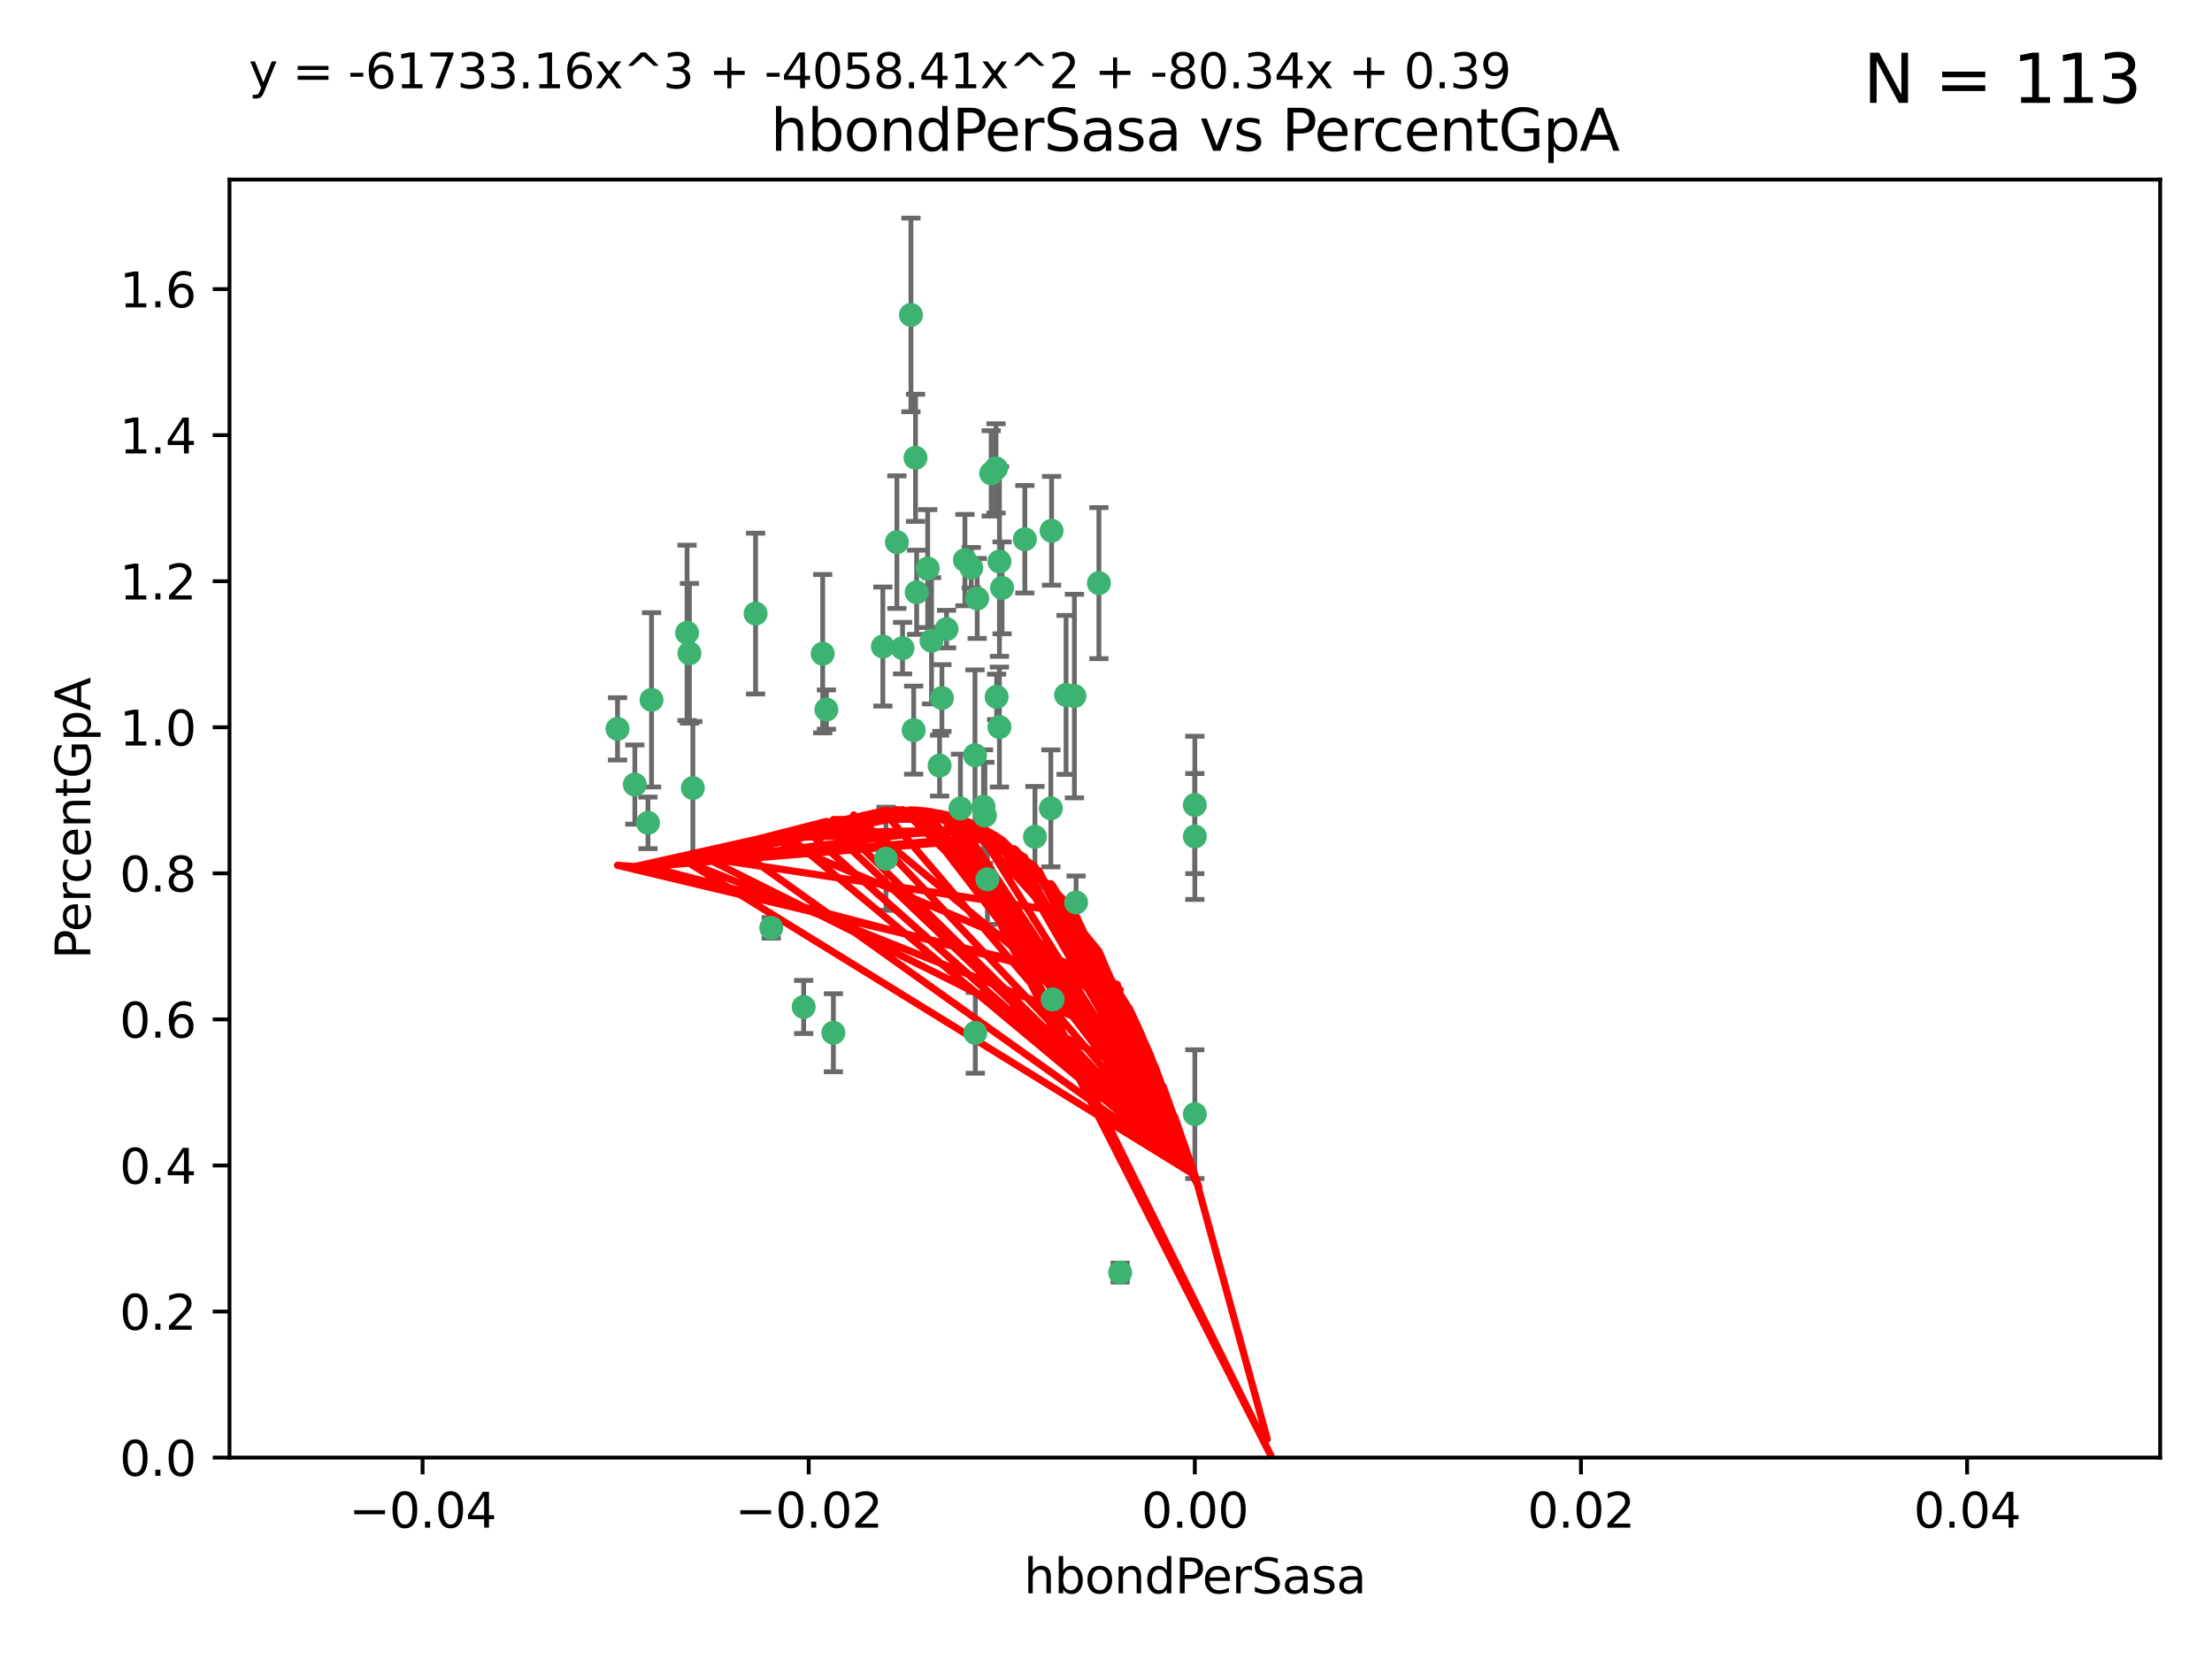 <?xml version="1.0" encoding="utf-8" standalone="no"?>
<!DOCTYPE svg PUBLIC "-//W3C//DTD SVG 1.1//EN"
  "http://www.w3.org/Graphics/SVG/1.1/DTD/svg11.dtd">
<svg xmlns:xlink="http://www.w3.org/1999/xlink" width="460.8pt" height="345.6pt" viewBox="0 0 460.8 345.6" xmlns="http://www.w3.org/2000/svg" version="1.1">
 <defs>
  <style type="text/css">*{stroke-linejoin: round; stroke-linecap: butt}</style>
 </defs>
 <g id="figure_1">
  <g id="patch_1">
   <path d="M 0 345.6 
L 460.8 345.6 
L 460.8 0 
L 0 0 
z
" style="fill: #ffffff"/>
  </g>
  <g id="axes_1">
   <g id="patch_2">
    <path d="M 47.81 303.64 
L 450 303.64 
L 450 37.411 
L 47.81 37.411 
z
" style="fill: #ffffff"/>
   </g>
   <g id="PathCollection_1">
    <defs>
     <path id="mdfaa7bc9f1" d="M 0 1.118 
C 0.297 1.118 0.581 1 0.791 0.791 
C 1 0.581 1.118 0.297 1.118 0 
C 1.118 -0.297 1 -0.581 0.791 -0.791 
C 0.581 -1 0.297 -1.118 0 -1.118 
C -0.297 -1.118 -0.581 -1 -0.791 -0.791 
C -1 -0.581 -1.118 -0.297 -1.118 0 
C -1.118 0.297 -1 0.581 -0.791 0.791 
C -0.581 1 -0.297 1.118 0 1.118 
z
" style="stroke: #3cb371"/>
    </defs>
    <g clip-path="url(#p0beef0f78b)">
     <use xlink:href="#mdfaa7bc9f1" x="186.841" y="112.935" style="fill: #3cb371; stroke: #3cb371"/>
     <use xlink:href="#mdfaa7bc9f1" x="197.183" y="131.048" style="fill: #3cb371; stroke: #3cb371"/>
     <use xlink:href="#mdfaa7bc9f1" x="206.483" y="98.611" style="fill: #3cb371; stroke: #3cb371"/>
     <use xlink:href="#mdfaa7bc9f1" x="203.111" y="157.33" style="fill: #3cb371; stroke: #3cb371"/>
     <use xlink:href="#mdfaa7bc9f1" x="208.201" y="151.457" style="fill: #3cb371; stroke: #3cb371"/>
     <use xlink:href="#mdfaa7bc9f1" x="189.767" y="65.606" style="fill: #3cb371; stroke: #3cb371"/>
     <use xlink:href="#mdfaa7bc9f1" x="143.619" y="136.097" style="fill: #3cb371; stroke: #3cb371"/>
     <use xlink:href="#mdfaa7bc9f1" x="157.399" y="127.82" style="fill: #3cb371; stroke: #3cb371"/>
     <use xlink:href="#mdfaa7bc9f1" x="193.258" y="118.446" style="fill: #3cb371; stroke: #3cb371"/>
     <use xlink:href="#mdfaa7bc9f1" x="144.336" y="164.157" style="fill: #3cb371; stroke: #3cb371"/>
     <use xlink:href="#mdfaa7bc9f1" x="172.155" y="147.818" style="fill: #3cb371; stroke: #3cb371"/>
     <use xlink:href="#mdfaa7bc9f1" x="135.728" y="145.786" style="fill: #3cb371; stroke: #3cb371"/>
     <use xlink:href="#mdfaa7bc9f1" x="188.017" y="135.021" style="fill: #3cb371; stroke: #3cb371"/>
     <use xlink:href="#mdfaa7bc9f1" x="143.128" y="131.834" style="fill: #3cb371; stroke: #3cb371"/>
     <use xlink:href="#mdfaa7bc9f1" x="190.719" y="95.371" style="fill: #3cb371; stroke: #3cb371"/>
     <use xlink:href="#mdfaa7bc9f1" x="204.892" y="168.041" style="fill: #3cb371; stroke: #3cb371"/>
     <use xlink:href="#mdfaa7bc9f1" x="202.337" y="118.255" style="fill: #3cb371; stroke: #3cb371"/>
     <use xlink:href="#mdfaa7bc9f1" x="213.494" y="112.334" style="fill: #3cb371; stroke: #3cb371"/>
     <use xlink:href="#mdfaa7bc9f1" x="196.219" y="145.408" style="fill: #3cb371; stroke: #3cb371"/>
     <use xlink:href="#mdfaa7bc9f1" x="190.955" y="123.385" style="fill: #3cb371; stroke: #3cb371"/>
     <use xlink:href="#mdfaa7bc9f1" x="194.053" y="133.482" style="fill: #3cb371; stroke: #3cb371"/>
     <use xlink:href="#mdfaa7bc9f1" x="203.175" y="215.161" style="fill: #3cb371; stroke: #3cb371"/>
     <use xlink:href="#mdfaa7bc9f1" x="201.01" y="116.673" style="fill: #3cb371; stroke: #3cb371"/>
     <use xlink:href="#mdfaa7bc9f1" x="233.347" y="265.1" style="fill: #3cb371; stroke: #3cb371"/>
     <use xlink:href="#mdfaa7bc9f1" x="134.984" y="171.42" style="fill: #3cb371; stroke: #3cb371"/>
     <use xlink:href="#mdfaa7bc9f1" x="208.202" y="116.973" style="fill: #3cb371; stroke: #3cb371"/>
     <use xlink:href="#mdfaa7bc9f1" x="207.487" y="97.572" style="fill: #3cb371; stroke: #3cb371"/>
     <use xlink:href="#mdfaa7bc9f1" x="203.569" y="124.669" style="fill: #3cb371; stroke: #3cb371"/>
     <use xlink:href="#mdfaa7bc9f1" x="207.62" y="145.171" style="fill: #3cb371; stroke: #3cb371"/>
     <use xlink:href="#mdfaa7bc9f1" x="200.074" y="168.419" style="fill: #3cb371; stroke: #3cb371"/>
     <use xlink:href="#mdfaa7bc9f1" x="173.611" y="215.139" style="fill: #3cb371; stroke: #3cb371"/>
     <use xlink:href="#mdfaa7bc9f1" x="171.383" y="136.178" style="fill: #3cb371; stroke: #3cb371"/>
     <use xlink:href="#mdfaa7bc9f1" x="195.734" y="159.488" style="fill: #3cb371; stroke: #3cb371"/>
     <use xlink:href="#mdfaa7bc9f1" x="183.917" y="134.689" style="fill: #3cb371; stroke: #3cb371"/>
     <use xlink:href="#mdfaa7bc9f1" x="184.566" y="178.897" style="fill: #3cb371; stroke: #3cb371"/>
     <use xlink:href="#mdfaa7bc9f1" x="132.246" y="163.438" style="fill: #3cb371; stroke: #3cb371"/>
     <use xlink:href="#mdfaa7bc9f1" x="128.642" y="151.836" style="fill: #3cb371; stroke: #3cb371"/>
     <use xlink:href="#mdfaa7bc9f1" x="160.664" y="193.29" style="fill: #3cb371; stroke: #3cb371"/>
     <use xlink:href="#mdfaa7bc9f1" x="205.696" y="183.167" style="fill: #3cb371; stroke: #3cb371"/>
     <use xlink:href="#mdfaa7bc9f1" x="219.287" y="208.206" style="fill: #3cb371; stroke: #3cb371"/>
     <use xlink:href="#mdfaa7bc9f1" x="219.062" y="110.571" style="fill: #3cb371; stroke: #3cb371"/>
     <use xlink:href="#mdfaa7bc9f1" x="228.922" y="121.476" style="fill: #3cb371; stroke: #3cb371"/>
     <use xlink:href="#mdfaa7bc9f1" x="190.332" y="152.103" style="fill: #3cb371; stroke: #3cb371"/>
     <use xlink:href="#mdfaa7bc9f1" x="205.177" y="169.899" style="fill: #3cb371; stroke: #3cb371"/>
     <use xlink:href="#mdfaa7bc9f1" x="215.6" y="174.332" style="fill: #3cb371; stroke: #3cb371"/>
     <use xlink:href="#mdfaa7bc9f1" x="167.418" y="209.769" style="fill: #3cb371; stroke: #3cb371"/>
     <use xlink:href="#mdfaa7bc9f1" x="218.914" y="168.396" style="fill: #3cb371; stroke: #3cb371"/>
     <use xlink:href="#mdfaa7bc9f1" x="224.167" y="188.002" style="fill: #3cb371; stroke: #3cb371"/>
     <use xlink:href="#mdfaa7bc9f1" x="248.905" y="232.101" style="fill: #3cb371; stroke: #3cb371"/>
     <use xlink:href="#mdfaa7bc9f1" x="248.905" y="167.688" style="fill: #3cb371; stroke: #3cb371"/>
     <use xlink:href="#mdfaa7bc9f1" x="208.75" y="122.465" style="fill: #3cb371; stroke: #3cb371"/>
     <use xlink:href="#mdfaa7bc9f1" x="222.083" y="144.762" style="fill: #3cb371; stroke: #3cb371"/>
     <use xlink:href="#mdfaa7bc9f1" x="223.82" y="145.004" style="fill: #3cb371; stroke: #3cb371"/>
     <use xlink:href="#mdfaa7bc9f1" x="248.905" y="174.257" style="fill: #3cb371; stroke: #3cb371"/>
    </g>
   </g>
   <g id="matplotlib.axis_1">
    <g id="xtick_1">
     <g id="line2d_1">
      <defs>
       <path id="mfd7e18ff96" d="M 0 0 
L 0 3.5 
" style="stroke: #000000; stroke-width: 0.8"/>
      </defs>
      <g>
       <use xlink:href="#mfd7e18ff96" x="88.029" y="303.64" style="stroke: #000000; stroke-width: 0.8"/>
      </g>
     </g>
     <g id="text_1">
      <!-- −0.04 -->
      <g transform="translate(72.706 318.238)scale(0.1 -0.1)">
       <defs>
        <path id="DejaVuSans-2212" d="M 678 2272 
L 4684 2272 
L 4684 1741 
L 678 1741 
L 678 2272 
z
" transform="scale(0.016)"/>
        <path id="DejaVuSans-30" d="M 2034 4250 
Q 1547 4250 1301 3770 
Q 1056 3291 1056 2328 
Q 1056 1369 1301 889 
Q 1547 409 2034 409 
Q 2525 409 2770 889 
Q 3016 1369 3016 2328 
Q 3016 3291 2770 3770 
Q 2525 4250 2034 4250 
z
M 2034 4750 
Q 2819 4750 3233 4129 
Q 3647 3509 3647 2328 
Q 3647 1150 3233 529 
Q 2819 -91 2034 -91 
Q 1250 -91 836 529 
Q 422 1150 422 2328 
Q 422 3509 836 4129 
Q 1250 4750 2034 4750 
z
" transform="scale(0.016)"/>
        <path id="DejaVuSans-2e" d="M 684 794 
L 1344 794 
L 1344 0 
L 684 0 
L 684 794 
z
" transform="scale(0.016)"/>
        <path id="DejaVuSans-34" d="M 2419 4116 
L 825 1625 
L 2419 1625 
L 2419 4116 
z
M 2253 4666 
L 3047 4666 
L 3047 1625 
L 3713 1625 
L 3713 1100 
L 3047 1100 
L 3047 0 
L 2419 0 
L 2419 1100 
L 313 1100 
L 313 1709 
L 2253 4666 
z
" transform="scale(0.016)"/>
       </defs>
       <use xlink:href="#DejaVuSans-2212"/>
       <use xlink:href="#DejaVuSans-30" x="83.789"/>
       <use xlink:href="#DejaVuSans-2e" x="147.412"/>
       <use xlink:href="#DejaVuSans-30" x="179.199"/>
       <use xlink:href="#DejaVuSans-34" x="242.822"/>
      </g>
     </g>
    </g>
    <g id="xtick_2">
     <g id="line2d_2">
      <g>
       <use xlink:href="#mfd7e18ff96" x="168.467" y="303.64" style="stroke: #000000; stroke-width: 0.8"/>
      </g>
     </g>
     <g id="text_2">
      <!-- −0.02 -->
      <g transform="translate(153.144 318.238)scale(0.1 -0.1)">
       <defs>
        <path id="DejaVuSans-32" d="M 1228 531 
L 3431 531 
L 3431 0 
L 469 0 
L 469 531 
Q 828 903 1448 1529 
Q 2069 2156 2228 2338 
Q 2531 2678 2651 2914 
Q 2772 3150 2772 3378 
Q 2772 3750 2511 3984 
Q 2250 4219 1831 4219 
Q 1534 4219 1204 4116 
Q 875 4013 500 3803 
L 500 4441 
Q 881 4594 1212 4672 
Q 1544 4750 1819 4750 
Q 2544 4750 2975 4387 
Q 3406 4025 3406 3419 
Q 3406 3131 3298 2873 
Q 3191 2616 2906 2266 
Q 2828 2175 2409 1742 
Q 1991 1309 1228 531 
z
" transform="scale(0.016)"/>
       </defs>
       <use xlink:href="#DejaVuSans-2212"/>
       <use xlink:href="#DejaVuSans-30" x="83.789"/>
       <use xlink:href="#DejaVuSans-2e" x="147.412"/>
       <use xlink:href="#DejaVuSans-30" x="179.199"/>
       <use xlink:href="#DejaVuSans-32" x="242.822"/>
      </g>
     </g>
    </g>
    <g id="xtick_3">
     <g id="line2d_3">
      <g>
       <use xlink:href="#mfd7e18ff96" x="248.905" y="303.64" style="stroke: #000000; stroke-width: 0.8"/>
      </g>
     </g>
     <g id="text_3">
      <!-- 0.00 -->
      <g transform="translate(237.772 318.238)scale(0.1 -0.1)">
       <use xlink:href="#DejaVuSans-30"/>
       <use xlink:href="#DejaVuSans-2e" x="63.623"/>
       <use xlink:href="#DejaVuSans-30" x="95.41"/>
       <use xlink:href="#DejaVuSans-30" x="159.033"/>
      </g>
     </g>
    </g>
    <g id="xtick_4">
     <g id="line2d_4">
      <g>
       <use xlink:href="#mfd7e18ff96" x="329.343" y="303.64" style="stroke: #000000; stroke-width: 0.8"/>
      </g>
     </g>
     <g id="text_4">
      <!-- 0.02 -->
      <g transform="translate(318.21 318.238)scale(0.1 -0.1)">
       <use xlink:href="#DejaVuSans-30"/>
       <use xlink:href="#DejaVuSans-2e" x="63.623"/>
       <use xlink:href="#DejaVuSans-30" x="95.41"/>
       <use xlink:href="#DejaVuSans-32" x="159.033"/>
      </g>
     </g>
    </g>
    <g id="xtick_5">
     <g id="line2d_5">
      <g>
       <use xlink:href="#mfd7e18ff96" x="409.781" y="303.64" style="stroke: #000000; stroke-width: 0.8"/>
      </g>
     </g>
     <g id="text_5">
      <!-- 0.04 -->
      <g transform="translate(398.648 318.238)scale(0.1 -0.1)">
       <use xlink:href="#DejaVuSans-30"/>
       <use xlink:href="#DejaVuSans-2e" x="63.623"/>
       <use xlink:href="#DejaVuSans-30" x="95.41"/>
       <use xlink:href="#DejaVuSans-34" x="159.033"/>
      </g>
     </g>
    </g>
    <g id="text_6">
     <!-- hbondPerSasa -->
     <g transform="translate(213.287 331.917)scale(0.1 -0.1)">
      <defs>
       <path id="DejaVuSans-68" d="M 3513 2113 
L 3513 0 
L 2938 0 
L 2938 2094 
Q 2938 2591 2744 2837 
Q 2550 3084 2163 3084 
Q 1697 3084 1428 2787 
Q 1159 2491 1159 1978 
L 1159 0 
L 581 0 
L 581 4863 
L 1159 4863 
L 1159 2956 
Q 1366 3272 1645 3428 
Q 1925 3584 2291 3584 
Q 2894 3584 3203 3211 
Q 3513 2838 3513 2113 
z
" transform="scale(0.016)"/>
       <path id="DejaVuSans-62" d="M 3116 1747 
Q 3116 2381 2855 2742 
Q 2594 3103 2138 3103 
Q 1681 3103 1420 2742 
Q 1159 2381 1159 1747 
Q 1159 1113 1420 752 
Q 1681 391 2138 391 
Q 2594 391 2855 752 
Q 3116 1113 3116 1747 
z
M 1159 2969 
Q 1341 3281 1617 3432 
Q 1894 3584 2278 3584 
Q 2916 3584 3314 3078 
Q 3713 2572 3713 1747 
Q 3713 922 3314 415 
Q 2916 -91 2278 -91 
Q 1894 -91 1617 61 
Q 1341 213 1159 525 
L 1159 0 
L 581 0 
L 581 4863 
L 1159 4863 
L 1159 2969 
z
" transform="scale(0.016)"/>
       <path id="DejaVuSans-6f" d="M 1959 3097 
Q 1497 3097 1228 2736 
Q 959 2375 959 1747 
Q 959 1119 1226 758 
Q 1494 397 1959 397 
Q 2419 397 2687 759 
Q 2956 1122 2956 1747 
Q 2956 2369 2687 2733 
Q 2419 3097 1959 3097 
z
M 1959 3584 
Q 2709 3584 3137 3096 
Q 3566 2609 3566 1747 
Q 3566 888 3137 398 
Q 2709 -91 1959 -91 
Q 1206 -91 779 398 
Q 353 888 353 1747 
Q 353 2609 779 3096 
Q 1206 3584 1959 3584 
z
" transform="scale(0.016)"/>
       <path id="DejaVuSans-6e" d="M 3513 2113 
L 3513 0 
L 2938 0 
L 2938 2094 
Q 2938 2591 2744 2837 
Q 2550 3084 2163 3084 
Q 1697 3084 1428 2787 
Q 1159 2491 1159 1978 
L 1159 0 
L 581 0 
L 581 3500 
L 1159 3500 
L 1159 2956 
Q 1366 3272 1645 3428 
Q 1925 3584 2291 3584 
Q 2894 3584 3203 3211 
Q 3513 2838 3513 2113 
z
" transform="scale(0.016)"/>
       <path id="DejaVuSans-64" d="M 2906 2969 
L 2906 4863 
L 3481 4863 
L 3481 0 
L 2906 0 
L 2906 525 
Q 2725 213 2448 61 
Q 2172 -91 1784 -91 
Q 1150 -91 751 415 
Q 353 922 353 1747 
Q 353 2572 751 3078 
Q 1150 3584 1784 3584 
Q 2172 3584 2448 3432 
Q 2725 3281 2906 2969 
z
M 947 1747 
Q 947 1113 1208 752 
Q 1469 391 1925 391 
Q 2381 391 2643 752 
Q 2906 1113 2906 1747 
Q 2906 2381 2643 2742 
Q 2381 3103 1925 3103 
Q 1469 3103 1208 2742 
Q 947 2381 947 1747 
z
" transform="scale(0.016)"/>
       <path id="DejaVuSans-50" d="M 1259 4147 
L 1259 2394 
L 2053 2394 
Q 2494 2394 2734 2622 
Q 2975 2850 2975 3272 
Q 2975 3691 2734 3919 
Q 2494 4147 2053 4147 
L 1259 4147 
z
M 628 4666 
L 2053 4666 
Q 2838 4666 3239 4311 
Q 3641 3956 3641 3272 
Q 3641 2581 3239 2228 
Q 2838 1875 2053 1875 
L 1259 1875 
L 1259 0 
L 628 0 
L 628 4666 
z
" transform="scale(0.016)"/>
       <path id="DejaVuSans-65" d="M 3597 1894 
L 3597 1613 
L 953 1613 
Q 991 1019 1311 708 
Q 1631 397 2203 397 
Q 2534 397 2845 478 
Q 3156 559 3463 722 
L 3463 178 
Q 3153 47 2828 -22 
Q 2503 -91 2169 -91 
Q 1331 -91 842 396 
Q 353 884 353 1716 
Q 353 2575 817 3079 
Q 1281 3584 2069 3584 
Q 2775 3584 3186 3129 
Q 3597 2675 3597 1894 
z
M 3022 2063 
Q 3016 2534 2758 2815 
Q 2500 3097 2075 3097 
Q 1594 3097 1305 2825 
Q 1016 2553 972 2059 
L 3022 2063 
z
" transform="scale(0.016)"/>
       <path id="DejaVuSans-72" d="M 2631 2963 
Q 2534 3019 2420 3045 
Q 2306 3072 2169 3072 
Q 1681 3072 1420 2755 
Q 1159 2438 1159 1844 
L 1159 0 
L 581 0 
L 581 3500 
L 1159 3500 
L 1159 2956 
Q 1341 3275 1631 3429 
Q 1922 3584 2338 3584 
Q 2397 3584 2469 3576 
Q 2541 3569 2628 3553 
L 2631 2963 
z
" transform="scale(0.016)"/>
       <path id="DejaVuSans-53" d="M 3425 4513 
L 3425 3897 
Q 3066 4069 2747 4153 
Q 2428 4238 2131 4238 
Q 1616 4238 1336 4038 
Q 1056 3838 1056 3469 
Q 1056 3159 1242 3001 
Q 1428 2844 1947 2747 
L 2328 2669 
Q 3034 2534 3370 2195 
Q 3706 1856 3706 1288 
Q 3706 609 3251 259 
Q 2797 -91 1919 -91 
Q 1588 -91 1214 -16 
Q 841 59 441 206 
L 441 856 
Q 825 641 1194 531 
Q 1563 422 1919 422 
Q 2459 422 2753 634 
Q 3047 847 3047 1241 
Q 3047 1584 2836 1778 
Q 2625 1972 2144 2069 
L 1759 2144 
Q 1053 2284 737 2584 
Q 422 2884 422 3419 
Q 422 4038 858 4394 
Q 1294 4750 2059 4750 
Q 2388 4750 2728 4690 
Q 3069 4631 3425 4513 
z
" transform="scale(0.016)"/>
       <path id="DejaVuSans-61" d="M 2194 1759 
Q 1497 1759 1228 1600 
Q 959 1441 959 1056 
Q 959 750 1161 570 
Q 1363 391 1709 391 
Q 2188 391 2477 730 
Q 2766 1069 2766 1631 
L 2766 1759 
L 2194 1759 
z
M 3341 1997 
L 3341 0 
L 2766 0 
L 2766 531 
Q 2569 213 2275 61 
Q 1981 -91 1556 -91 
Q 1019 -91 701 211 
Q 384 513 384 1019 
Q 384 1609 779 1909 
Q 1175 2209 1959 2209 
L 2766 2209 
L 2766 2266 
Q 2766 2663 2505 2880 
Q 2244 3097 1772 3097 
Q 1472 3097 1187 3025 
Q 903 2953 641 2809 
L 641 3341 
Q 956 3463 1253 3523 
Q 1550 3584 1831 3584 
Q 2591 3584 2966 3190 
Q 3341 2797 3341 1997 
z
" transform="scale(0.016)"/>
       <path id="DejaVuSans-73" d="M 2834 3397 
L 2834 2853 
Q 2591 2978 2328 3040 
Q 2066 3103 1784 3103 
Q 1356 3103 1142 2972 
Q 928 2841 928 2578 
Q 928 2378 1081 2264 
Q 1234 2150 1697 2047 
L 1894 2003 
Q 2506 1872 2764 1633 
Q 3022 1394 3022 966 
Q 3022 478 2636 193 
Q 2250 -91 1575 -91 
Q 1294 -91 989 -36 
Q 684 19 347 128 
L 347 722 
Q 666 556 975 473 
Q 1284 391 1588 391 
Q 1994 391 2212 530 
Q 2431 669 2431 922 
Q 2431 1156 2273 1281 
Q 2116 1406 1581 1522 
L 1381 1569 
Q 847 1681 609 1914 
Q 372 2147 372 2553 
Q 372 3047 722 3315 
Q 1072 3584 1716 3584 
Q 2034 3584 2315 3537 
Q 2597 3491 2834 3397 
z
" transform="scale(0.016)"/>
      </defs>
      <use xlink:href="#DejaVuSans-68"/>
      <use xlink:href="#DejaVuSans-62" x="63.379"/>
      <use xlink:href="#DejaVuSans-6f" x="126.855"/>
      <use xlink:href="#DejaVuSans-6e" x="188.037"/>
      <use xlink:href="#DejaVuSans-64" x="251.416"/>
      <use xlink:href="#DejaVuSans-50" x="314.893"/>
      <use xlink:href="#DejaVuSans-65" x="371.57"/>
      <use xlink:href="#DejaVuSans-72" x="433.094"/>
      <use xlink:href="#DejaVuSans-53" x="474.207"/>
      <use xlink:href="#DejaVuSans-61" x="537.684"/>
      <use xlink:href="#DejaVuSans-73" x="598.963"/>
      <use xlink:href="#DejaVuSans-61" x="651.062"/>
     </g>
    </g>
   </g>
   <g id="matplotlib.axis_2">
    <g id="ytick_1">
     <g id="line2d_6">
      <defs>
       <path id="m94477189f0" d="M 0 0 
L -3.5 0 
" style="stroke: #000000; stroke-width: 0.8"/>
      </defs>
      <g>
       <use xlink:href="#m94477189f0" x="47.81" y="303.64" style="stroke: #000000; stroke-width: 0.8"/>
      </g>
     </g>
     <g id="text_7">
      <!-- 0.0 -->
      <g transform="translate(24.907 307.439)scale(0.1 -0.1)">
       <use xlink:href="#DejaVuSans-30"/>
       <use xlink:href="#DejaVuSans-2e" x="63.623"/>
       <use xlink:href="#DejaVuSans-30" x="95.41"/>
      </g>
     </g>
    </g>
    <g id="ytick_2">
     <g id="line2d_7">
      <g>
       <use xlink:href="#m94477189f0" x="47.81" y="273.214" style="stroke: #000000; stroke-width: 0.8"/>
      </g>
     </g>
     <g id="text_8">
      <!-- 0.2 -->
      <g transform="translate(24.907 277.013)scale(0.1 -0.1)">
       <use xlink:href="#DejaVuSans-30"/>
       <use xlink:href="#DejaVuSans-2e" x="63.623"/>
       <use xlink:href="#DejaVuSans-32" x="95.41"/>
      </g>
     </g>
    </g>
    <g id="ytick_3">
     <g id="line2d_8">
      <g>
       <use xlink:href="#m94477189f0" x="47.81" y="242.788" style="stroke: #000000; stroke-width: 0.8"/>
      </g>
     </g>
     <g id="text_9">
      <!-- 0.4 -->
      <g transform="translate(24.907 246.587)scale(0.1 -0.1)">
       <use xlink:href="#DejaVuSans-30"/>
       <use xlink:href="#DejaVuSans-2e" x="63.623"/>
       <use xlink:href="#DejaVuSans-34" x="95.41"/>
      </g>
     </g>
    </g>
    <g id="ytick_4">
     <g id="line2d_9">
      <g>
       <use xlink:href="#m94477189f0" x="47.81" y="212.362" style="stroke: #000000; stroke-width: 0.8"/>
      </g>
     </g>
     <g id="text_10">
      <!-- 0.6 -->
      <g transform="translate(24.907 216.161)scale(0.1 -0.1)">
       <defs>
        <path id="DejaVuSans-36" d="M 2113 2584 
Q 1688 2584 1439 2293 
Q 1191 2003 1191 1497 
Q 1191 994 1439 701 
Q 1688 409 2113 409 
Q 2538 409 2786 701 
Q 3034 994 3034 1497 
Q 3034 2003 2786 2293 
Q 2538 2584 2113 2584 
z
M 3366 4563 
L 3366 3988 
Q 3128 4100 2886 4159 
Q 2644 4219 2406 4219 
Q 1781 4219 1451 3797 
Q 1122 3375 1075 2522 
Q 1259 2794 1537 2939 
Q 1816 3084 2150 3084 
Q 2853 3084 3261 2657 
Q 3669 2231 3669 1497 
Q 3669 778 3244 343 
Q 2819 -91 2113 -91 
Q 1303 -91 875 529 
Q 447 1150 447 2328 
Q 447 3434 972 4092 
Q 1497 4750 2381 4750 
Q 2619 4750 2861 4703 
Q 3103 4656 3366 4563 
z
" transform="scale(0.016)"/>
       </defs>
       <use xlink:href="#DejaVuSans-30"/>
       <use xlink:href="#DejaVuSans-2e" x="63.623"/>
       <use xlink:href="#DejaVuSans-36" x="95.41"/>
      </g>
     </g>
    </g>
    <g id="ytick_5">
     <g id="line2d_10">
      <g>
       <use xlink:href="#m94477189f0" x="47.81" y="181.935" style="stroke: #000000; stroke-width: 0.8"/>
      </g>
     </g>
     <g id="text_11">
      <!-- 0.8 -->
      <g transform="translate(24.907 185.735)scale(0.1 -0.1)">
       <defs>
        <path id="DejaVuSans-38" d="M 2034 2216 
Q 1584 2216 1326 1975 
Q 1069 1734 1069 1313 
Q 1069 891 1326 650 
Q 1584 409 2034 409 
Q 2484 409 2743 651 
Q 3003 894 3003 1313 
Q 3003 1734 2745 1975 
Q 2488 2216 2034 2216 
z
M 1403 2484 
Q 997 2584 770 2862 
Q 544 3141 544 3541 
Q 544 4100 942 4425 
Q 1341 4750 2034 4750 
Q 2731 4750 3128 4425 
Q 3525 4100 3525 3541 
Q 3525 3141 3298 2862 
Q 3072 2584 2669 2484 
Q 3125 2378 3379 2068 
Q 3634 1759 3634 1313 
Q 3634 634 3220 271 
Q 2806 -91 2034 -91 
Q 1263 -91 848 271 
Q 434 634 434 1313 
Q 434 1759 690 2068 
Q 947 2378 1403 2484 
z
M 1172 3481 
Q 1172 3119 1398 2916 
Q 1625 2713 2034 2713 
Q 2441 2713 2670 2916 
Q 2900 3119 2900 3481 
Q 2900 3844 2670 4047 
Q 2441 4250 2034 4250 
Q 1625 4250 1398 4047 
Q 1172 3844 1172 3481 
z
" transform="scale(0.016)"/>
       </defs>
       <use xlink:href="#DejaVuSans-30"/>
       <use xlink:href="#DejaVuSans-2e" x="63.623"/>
       <use xlink:href="#DejaVuSans-38" x="95.41"/>
      </g>
     </g>
    </g>
    <g id="ytick_6">
     <g id="line2d_11">
      <g>
       <use xlink:href="#m94477189f0" x="47.81" y="151.509" style="stroke: #000000; stroke-width: 0.8"/>
      </g>
     </g>
     <g id="text_12">
      <!-- 1.0 -->
      <g transform="translate(24.907 155.308)scale(0.1 -0.1)">
       <defs>
        <path id="DejaVuSans-31" d="M 794 531 
L 1825 531 
L 1825 4091 
L 703 3866 
L 703 4441 
L 1819 4666 
L 2450 4666 
L 2450 531 
L 3481 531 
L 3481 0 
L 794 0 
L 794 531 
z
" transform="scale(0.016)"/>
       </defs>
       <use xlink:href="#DejaVuSans-31"/>
       <use xlink:href="#DejaVuSans-2e" x="63.623"/>
       <use xlink:href="#DejaVuSans-30" x="95.41"/>
      </g>
     </g>
    </g>
    <g id="ytick_7">
     <g id="line2d_12">
      <g>
       <use xlink:href="#m94477189f0" x="47.81" y="121.083" style="stroke: #000000; stroke-width: 0.8"/>
      </g>
     </g>
     <g id="text_13">
      <!-- 1.2 -->
      <g transform="translate(24.907 124.882)scale(0.1 -0.1)">
       <use xlink:href="#DejaVuSans-31"/>
       <use xlink:href="#DejaVuSans-2e" x="63.623"/>
       <use xlink:href="#DejaVuSans-32" x="95.41"/>
      </g>
     </g>
    </g>
    <g id="ytick_8">
     <g id="line2d_13">
      <g>
       <use xlink:href="#m94477189f0" x="47.81" y="90.657" style="stroke: #000000; stroke-width: 0.8"/>
      </g>
     </g>
     <g id="text_14">
      <!-- 1.4 -->
      <g transform="translate(24.907 94.456)scale(0.1 -0.1)">
       <use xlink:href="#DejaVuSans-31"/>
       <use xlink:href="#DejaVuSans-2e" x="63.623"/>
       <use xlink:href="#DejaVuSans-34" x="95.41"/>
      </g>
     </g>
    </g>
    <g id="ytick_9">
     <g id="line2d_14">
      <g>
       <use xlink:href="#m94477189f0" x="47.81" y="60.231" style="stroke: #000000; stroke-width: 0.8"/>
      </g>
     </g>
     <g id="text_15">
      <!-- 1.6 -->
      <g transform="translate(24.907 64.03)scale(0.1 -0.1)">
       <use xlink:href="#DejaVuSans-31"/>
       <use xlink:href="#DejaVuSans-2e" x="63.623"/>
       <use xlink:href="#DejaVuSans-36" x="95.41"/>
      </g>
     </g>
    </g>
    <g id="text_16">
     <!-- PercentGpA -->
     <g transform="translate(18.827 199.802)rotate(-90)scale(0.1 -0.1)">
      <defs>
       <path id="DejaVuSans-63" d="M 3122 3366 
L 3122 2828 
Q 2878 2963 2633 3030 
Q 2388 3097 2138 3097 
Q 1578 3097 1268 2742 
Q 959 2388 959 1747 
Q 959 1106 1268 751 
Q 1578 397 2138 397 
Q 2388 397 2633 464 
Q 2878 531 3122 666 
L 3122 134 
Q 2881 22 2623 -34 
Q 2366 -91 2075 -91 
Q 1284 -91 818 406 
Q 353 903 353 1747 
Q 353 2603 823 3093 
Q 1294 3584 2113 3584 
Q 2378 3584 2631 3529 
Q 2884 3475 3122 3366 
z
" transform="scale(0.016)"/>
       <path id="DejaVuSans-74" d="M 1172 4494 
L 1172 3500 
L 2356 3500 
L 2356 3053 
L 1172 3053 
L 1172 1153 
Q 1172 725 1289 603 
Q 1406 481 1766 481 
L 2356 481 
L 2356 0 
L 1766 0 
Q 1100 0 847 248 
Q 594 497 594 1153 
L 594 3053 
L 172 3053 
L 172 3500 
L 594 3500 
L 594 4494 
L 1172 4494 
z
" transform="scale(0.016)"/>
       <path id="DejaVuSans-47" d="M 3809 666 
L 3809 1919 
L 2778 1919 
L 2778 2438 
L 4434 2438 
L 4434 434 
Q 4069 175 3628 42 
Q 3188 -91 2688 -91 
Q 1594 -91 976 548 
Q 359 1188 359 2328 
Q 359 3472 976 4111 
Q 1594 4750 2688 4750 
Q 3144 4750 3555 4637 
Q 3966 4525 4313 4306 
L 4313 3634 
Q 3963 3931 3569 4081 
Q 3175 4231 2741 4231 
Q 1884 4231 1454 3753 
Q 1025 3275 1025 2328 
Q 1025 1384 1454 906 
Q 1884 428 2741 428 
Q 3075 428 3337 486 
Q 3600 544 3809 666 
z
" transform="scale(0.016)"/>
       <path id="DejaVuSans-70" d="M 1159 525 
L 1159 -1331 
L 581 -1331 
L 581 3500 
L 1159 3500 
L 1159 2969 
Q 1341 3281 1617 3432 
Q 1894 3584 2278 3584 
Q 2916 3584 3314 3078 
Q 3713 2572 3713 1747 
Q 3713 922 3314 415 
Q 2916 -91 2278 -91 
Q 1894 -91 1617 61 
Q 1341 213 1159 525 
z
M 3116 1747 
Q 3116 2381 2855 2742 
Q 2594 3103 2138 3103 
Q 1681 3103 1420 2742 
Q 1159 2381 1159 1747 
Q 1159 1113 1420 752 
Q 1681 391 2138 391 
Q 2594 391 2855 752 
Q 3116 1113 3116 1747 
z
" transform="scale(0.016)"/>
       <path id="DejaVuSans-41" d="M 2188 4044 
L 1331 1722 
L 3047 1722 
L 2188 4044 
z
M 1831 4666 
L 2547 4666 
L 4325 0 
L 3669 0 
L 3244 1197 
L 1141 1197 
L 716 0 
L 50 0 
L 1831 4666 
z
" transform="scale(0.016)"/>
      </defs>
      <use xlink:href="#DejaVuSans-50"/>
      <use xlink:href="#DejaVuSans-65" x="56.678"/>
      <use xlink:href="#DejaVuSans-72" x="118.201"/>
      <use xlink:href="#DejaVuSans-63" x="157.064"/>
      <use xlink:href="#DejaVuSans-65" x="212.045"/>
      <use xlink:href="#DejaVuSans-6e" x="273.568"/>
      <use xlink:href="#DejaVuSans-74" x="336.947"/>
      <use xlink:href="#DejaVuSans-47" x="376.156"/>
      <use xlink:href="#DejaVuSans-70" x="453.646"/>
      <use xlink:href="#DejaVuSans-41" x="517.123"/>
     </g>
    </g>
   </g>
   <g id="LineCollection_1">
    <path d="M 186.841 126.742 
L 186.841 99.128 
" clip-path="url(#p0beef0f78b)" style="fill: none; stroke: #696969"/>
    <path d="M 197.183 134.958 
L 197.183 127.138 
" clip-path="url(#p0beef0f78b)" style="fill: none; stroke: #696969"/>
    <path d="M 206.483 107.5 
L 206.483 89.723 
" clip-path="url(#p0beef0f78b)" style="fill: none; stroke: #696969"/>
    <path d="M 203.111 175.107 
L 203.111 139.552 
" clip-path="url(#p0beef0f78b)" style="fill: none; stroke: #696969"/>
    <path d="M 208.201 163.945 
L 208.201 138.968 
" clip-path="url(#p0beef0f78b)" style="fill: none; stroke: #696969"/>
    <path d="M 189.767 85.777 
L 189.767 45.434 
" clip-path="url(#p0beef0f78b)" style="fill: none; stroke: #696969"/>
    <path d="M 143.619 150.645 
L 143.619 121.55 
" clip-path="url(#p0beef0f78b)" style="fill: none; stroke: #696969"/>
    <path d="M 157.399 144.568 
L 157.399 111.073 
" clip-path="url(#p0beef0f78b)" style="fill: none; stroke: #696969"/>
    <path d="M 193.258 130.722 
L 193.258 106.17 
" clip-path="url(#p0beef0f78b)" style="fill: none; stroke: #696969"/>
    <path d="M 144.336 178.007 
L 144.336 150.307 
" clip-path="url(#p0beef0f78b)" style="fill: none; stroke: #696969"/>
    <path d="M 172.155 151.909 
L 172.155 143.727 
" clip-path="url(#p0beef0f78b)" style="fill: none; stroke: #696969"/>
    <path d="M 135.728 163.937 
L 135.728 127.634 
" clip-path="url(#p0beef0f78b)" style="fill: none; stroke: #696969"/>
    <path d="M 188.017 140.382 
L 188.017 129.659 
" clip-path="url(#p0beef0f78b)" style="fill: none; stroke: #696969"/>
    <path d="M 143.128 150.092 
L 143.128 113.575 
" clip-path="url(#p0beef0f78b)" style="fill: none; stroke: #696969"/>
    <path d="M 190.719 108.615 
L 190.719 82.127 
" clip-path="url(#p0beef0f78b)" style="fill: none; stroke: #696969"/>
    <path d="M 204.892 179.882 
L 204.892 156.201 
" clip-path="url(#p0beef0f78b)" style="fill: none; stroke: #696969"/>
    <path d="M 202.337 122.472 
L 202.337 114.039 
" clip-path="url(#p0beef0f78b)" style="fill: none; stroke: #696969"/>
    <path d="M 213.494 123.529 
L 213.494 101.139 
" clip-path="url(#p0beef0f78b)" style="fill: none; stroke: #696969"/>
    <path d="M 196.219 152.361 
L 196.219 138.456 
" clip-path="url(#p0beef0f78b)" style="fill: none; stroke: #696969"/>
    <path d="M 190.955 132.151 
L 190.955 114.62 
" clip-path="url(#p0beef0f78b)" style="fill: none; stroke: #696969"/>
    <path d="M 194.053 146.637 
L 194.053 120.327 
" clip-path="url(#p0beef0f78b)" style="fill: none; stroke: #696969"/>
    <path d="M 203.175 223.572 
L 203.175 206.751 
" clip-path="url(#p0beef0f78b)" style="fill: none; stroke: #696969"/>
    <path d="M 201.01 126.191 
L 201.01 107.154 
" clip-path="url(#p0beef0f78b)" style="fill: none; stroke: #696969"/>
    <path d="M 233.347 267.073 
L 233.347 263.128 
" clip-path="url(#p0beef0f78b)" style="fill: none; stroke: #696969"/>
    <path d="M 134.984 176.791 
L 134.984 166.049 
" clip-path="url(#p0beef0f78b)" style="fill: none; stroke: #696969"/>
    <path d="M 208.202 136.73 
L 208.202 97.216 
" clip-path="url(#p0beef0f78b)" style="fill: none; stroke: #696969"/>
    <path d="M 207.487 106.878 
L 207.487 88.267 
" clip-path="url(#p0beef0f78b)" style="fill: none; stroke: #696969"/>
    <path d="M 203.569 132.997 
L 203.569 116.341 
" clip-path="url(#p0beef0f78b)" style="fill: none; stroke: #696969"/>
    <path d="M 207.62 149.901 
L 207.62 140.441 
" clip-path="url(#p0beef0f78b)" style="fill: none; stroke: #696969"/>
    <path d="M 200.074 179.743 
L 200.074 157.094 
" clip-path="url(#p0beef0f78b)" style="fill: none; stroke: #696969"/>
    <path d="M 173.611 223.268 
L 173.611 207.01 
" clip-path="url(#p0beef0f78b)" style="fill: none; stroke: #696969"/>
    <path d="M 171.383 152.672 
L 171.383 119.684 
" clip-path="url(#p0beef0f78b)" style="fill: none; stroke: #696969"/>
    <path d="M 195.734 165.831 
L 195.734 153.145 
" clip-path="url(#p0beef0f78b)" style="fill: none; stroke: #696969"/>
    <path d="M 183.917 147.086 
L 183.917 122.292 
" clip-path="url(#p0beef0f78b)" style="fill: none; stroke: #696969"/>
    <path d="M 184.566 189.642 
L 184.566 168.152 
" clip-path="url(#p0beef0f78b)" style="fill: none; stroke: #696969"/>
    <path d="M 132.246 171.687 
L 132.246 155.189 
" clip-path="url(#p0beef0f78b)" style="fill: none; stroke: #696969"/>
    <path d="M 128.642 158.321 
L 128.642 145.352 
" clip-path="url(#p0beef0f78b)" style="fill: none; stroke: #696969"/>
    <path d="M 160.664 195.434 
L 160.664 191.146 
" clip-path="url(#p0beef0f78b)" style="fill: none; stroke: #696969"/>
    <path d="M 205.696 192.579 
L 205.696 173.755 
" clip-path="url(#p0beef0f78b)" style="fill: none; stroke: #696969"/>
    <path d="M 219.287 216.157 
L 219.287 200.256 
" clip-path="url(#p0beef0f78b)" style="fill: none; stroke: #696969"/>
    <path d="M 219.062 121.897 
L 219.062 99.245 
" clip-path="url(#p0beef0f78b)" style="fill: none; stroke: #696969"/>
    <path d="M 228.922 137.206 
L 228.922 105.745 
" clip-path="url(#p0beef0f78b)" style="fill: none; stroke: #696969"/>
    <path d="M 190.332 161.277 
L 190.332 142.929 
" clip-path="url(#p0beef0f78b)" style="fill: none; stroke: #696969"/>
    <path d="M 205.177 181.006 
L 205.177 158.792 
" clip-path="url(#p0beef0f78b)" style="fill: none; stroke: #696969"/>
    <path d="M 215.6 184.828 
L 215.6 163.836 
" clip-path="url(#p0beef0f78b)" style="fill: none; stroke: #696969"/>
    <path d="M 167.418 215.299 
L 167.418 204.239 
" clip-path="url(#p0beef0f78b)" style="fill: none; stroke: #696969"/>
    <path d="M 218.914 180.585 
L 218.914 156.208 
" clip-path="url(#p0beef0f78b)" style="fill: none; stroke: #696969"/>
    <path d="M 224.167 193.517 
L 224.167 182.486 
" clip-path="url(#p0beef0f78b)" style="fill: none; stroke: #696969"/>
    <path d="M 248.905 245.512 
L 248.905 218.691 
" clip-path="url(#p0beef0f78b)" style="fill: none; stroke: #696969"/>
    <path d="M 248.905 181.997 
L 248.905 153.38 
" clip-path="url(#p0beef0f78b)" style="fill: none; stroke: #696969"/>
    <path d="M 208.75 132.034 
L 208.75 112.895 
" clip-path="url(#p0beef0f78b)" style="fill: none; stroke: #696969"/>
    <path d="M 222.083 161.315 
L 222.083 128.209 
" clip-path="url(#p0beef0f78b)" style="fill: none; stroke: #696969"/>
    <path d="M 223.82 166.212 
L 223.82 123.796 
" clip-path="url(#p0beef0f78b)" style="fill: none; stroke: #696969"/>
    <path d="M 248.905 187.369 
L 248.905 161.144 
" clip-path="url(#p0beef0f78b)" style="fill: none; stroke: #696969"/>
   </g>
   <g id="line2d_15">
    <defs>
     <path id="me6756dd7b3" d="M 2 0 
L -2 -0 
" style="stroke: #696969"/>
    </defs>
    <g clip-path="url(#p0beef0f78b)">
     <use xlink:href="#me6756dd7b3" x="186.841" y="126.742" style="fill: #696969; stroke: #696969"/>
     <use xlink:href="#me6756dd7b3" x="197.183" y="134.958" style="fill: #696969; stroke: #696969"/>
     <use xlink:href="#me6756dd7b3" x="206.483" y="107.5" style="fill: #696969; stroke: #696969"/>
     <use xlink:href="#me6756dd7b3" x="203.111" y="175.107" style="fill: #696969; stroke: #696969"/>
     <use xlink:href="#me6756dd7b3" x="208.201" y="163.945" style="fill: #696969; stroke: #696969"/>
     <use xlink:href="#me6756dd7b3" x="189.767" y="85.777" style="fill: #696969; stroke: #696969"/>
     <use xlink:href="#me6756dd7b3" x="143.619" y="150.645" style="fill: #696969; stroke: #696969"/>
     <use xlink:href="#me6756dd7b3" x="157.399" y="144.568" style="fill: #696969; stroke: #696969"/>
     <use xlink:href="#me6756dd7b3" x="193.258" y="130.722" style="fill: #696969; stroke: #696969"/>
     <use xlink:href="#me6756dd7b3" x="144.336" y="178.007" style="fill: #696969; stroke: #696969"/>
     <use xlink:href="#me6756dd7b3" x="172.155" y="151.909" style="fill: #696969; stroke: #696969"/>
     <use xlink:href="#me6756dd7b3" x="135.728" y="163.937" style="fill: #696969; stroke: #696969"/>
     <use xlink:href="#me6756dd7b3" x="188.017" y="140.382" style="fill: #696969; stroke: #696969"/>
     <use xlink:href="#me6756dd7b3" x="143.128" y="150.092" style="fill: #696969; stroke: #696969"/>
     <use xlink:href="#me6756dd7b3" x="190.719" y="108.615" style="fill: #696969; stroke: #696969"/>
     <use xlink:href="#me6756dd7b3" x="204.892" y="179.882" style="fill: #696969; stroke: #696969"/>
     <use xlink:href="#me6756dd7b3" x="202.337" y="122.472" style="fill: #696969; stroke: #696969"/>
     <use xlink:href="#me6756dd7b3" x="213.494" y="123.529" style="fill: #696969; stroke: #696969"/>
     <use xlink:href="#me6756dd7b3" x="196.219" y="152.361" style="fill: #696969; stroke: #696969"/>
     <use xlink:href="#me6756dd7b3" x="190.955" y="132.151" style="fill: #696969; stroke: #696969"/>
     <use xlink:href="#me6756dd7b3" x="194.053" y="146.637" style="fill: #696969; stroke: #696969"/>
     <use xlink:href="#me6756dd7b3" x="203.175" y="223.572" style="fill: #696969; stroke: #696969"/>
     <use xlink:href="#me6756dd7b3" x="201.01" y="126.191" style="fill: #696969; stroke: #696969"/>
     <use xlink:href="#me6756dd7b3" x="233.347" y="267.073" style="fill: #696969; stroke: #696969"/>
     <use xlink:href="#me6756dd7b3" x="134.984" y="176.791" style="fill: #696969; stroke: #696969"/>
     <use xlink:href="#me6756dd7b3" x="208.202" y="136.73" style="fill: #696969; stroke: #696969"/>
     <use xlink:href="#me6756dd7b3" x="207.487" y="106.878" style="fill: #696969; stroke: #696969"/>
     <use xlink:href="#me6756dd7b3" x="203.569" y="132.997" style="fill: #696969; stroke: #696969"/>
     <use xlink:href="#me6756dd7b3" x="207.62" y="149.901" style="fill: #696969; stroke: #696969"/>
     <use xlink:href="#me6756dd7b3" x="200.074" y="179.743" style="fill: #696969; stroke: #696969"/>
     <use xlink:href="#me6756dd7b3" x="173.611" y="223.268" style="fill: #696969; stroke: #696969"/>
     <use xlink:href="#me6756dd7b3" x="171.383" y="152.672" style="fill: #696969; stroke: #696969"/>
     <use xlink:href="#me6756dd7b3" x="195.734" y="165.831" style="fill: #696969; stroke: #696969"/>
     <use xlink:href="#me6756dd7b3" x="183.917" y="147.086" style="fill: #696969; stroke: #696969"/>
     <use xlink:href="#me6756dd7b3" x="184.566" y="189.642" style="fill: #696969; stroke: #696969"/>
     <use xlink:href="#me6756dd7b3" x="132.246" y="171.687" style="fill: #696969; stroke: #696969"/>
     <use xlink:href="#me6756dd7b3" x="128.642" y="158.321" style="fill: #696969; stroke: #696969"/>
     <use xlink:href="#me6756dd7b3" x="160.664" y="195.434" style="fill: #696969; stroke: #696969"/>
     <use xlink:href="#me6756dd7b3" x="205.696" y="192.579" style="fill: #696969; stroke: #696969"/>
     <use xlink:href="#me6756dd7b3" x="219.287" y="216.157" style="fill: #696969; stroke: #696969"/>
     <use xlink:href="#me6756dd7b3" x="219.062" y="121.897" style="fill: #696969; stroke: #696969"/>
     <use xlink:href="#me6756dd7b3" x="228.922" y="137.206" style="fill: #696969; stroke: #696969"/>
     <use xlink:href="#me6756dd7b3" x="190.332" y="161.277" style="fill: #696969; stroke: #696969"/>
     <use xlink:href="#me6756dd7b3" x="205.177" y="181.006" style="fill: #696969; stroke: #696969"/>
     <use xlink:href="#me6756dd7b3" x="215.6" y="184.828" style="fill: #696969; stroke: #696969"/>
     <use xlink:href="#me6756dd7b3" x="167.418" y="215.299" style="fill: #696969; stroke: #696969"/>
     <use xlink:href="#me6756dd7b3" x="218.914" y="180.585" style="fill: #696969; stroke: #696969"/>
     <use xlink:href="#me6756dd7b3" x="224.167" y="193.517" style="fill: #696969; stroke: #696969"/>
     <use xlink:href="#me6756dd7b3" x="248.905" y="245.512" style="fill: #696969; stroke: #696969"/>
     <use xlink:href="#me6756dd7b3" x="248.905" y="181.997" style="fill: #696969; stroke: #696969"/>
     <use xlink:href="#me6756dd7b3" x="208.75" y="132.034" style="fill: #696969; stroke: #696969"/>
     <use xlink:href="#me6756dd7b3" x="222.083" y="161.315" style="fill: #696969; stroke: #696969"/>
     <use xlink:href="#me6756dd7b3" x="223.82" y="166.212" style="fill: #696969; stroke: #696969"/>
     <use xlink:href="#me6756dd7b3" x="248.905" y="187.369" style="fill: #696969; stroke: #696969"/>
    </g>
   </g>
   <g id="line2d_16">
    <g clip-path="url(#p0beef0f78b)">
     <use xlink:href="#me6756dd7b3" x="186.841" y="99.128" style="fill: #696969; stroke: #696969"/>
     <use xlink:href="#me6756dd7b3" x="197.183" y="127.138" style="fill: #696969; stroke: #696969"/>
     <use xlink:href="#me6756dd7b3" x="206.483" y="89.723" style="fill: #696969; stroke: #696969"/>
     <use xlink:href="#me6756dd7b3" x="203.111" y="139.552" style="fill: #696969; stroke: #696969"/>
     <use xlink:href="#me6756dd7b3" x="208.201" y="138.968" style="fill: #696969; stroke: #696969"/>
     <use xlink:href="#me6756dd7b3" x="189.767" y="45.434" style="fill: #696969; stroke: #696969"/>
     <use xlink:href="#me6756dd7b3" x="143.619" y="121.55" style="fill: #696969; stroke: #696969"/>
     <use xlink:href="#me6756dd7b3" x="157.399" y="111.073" style="fill: #696969; stroke: #696969"/>
     <use xlink:href="#me6756dd7b3" x="193.258" y="106.17" style="fill: #696969; stroke: #696969"/>
     <use xlink:href="#me6756dd7b3" x="144.336" y="150.307" style="fill: #696969; stroke: #696969"/>
     <use xlink:href="#me6756dd7b3" x="172.155" y="143.727" style="fill: #696969; stroke: #696969"/>
     <use xlink:href="#me6756dd7b3" x="135.728" y="127.634" style="fill: #696969; stroke: #696969"/>
     <use xlink:href="#me6756dd7b3" x="188.017" y="129.659" style="fill: #696969; stroke: #696969"/>
     <use xlink:href="#me6756dd7b3" x="143.128" y="113.575" style="fill: #696969; stroke: #696969"/>
     <use xlink:href="#me6756dd7b3" x="190.719" y="82.127" style="fill: #696969; stroke: #696969"/>
     <use xlink:href="#me6756dd7b3" x="204.892" y="156.201" style="fill: #696969; stroke: #696969"/>
     <use xlink:href="#me6756dd7b3" x="202.337" y="114.039" style="fill: #696969; stroke: #696969"/>
     <use xlink:href="#me6756dd7b3" x="213.494" y="101.139" style="fill: #696969; stroke: #696969"/>
     <use xlink:href="#me6756dd7b3" x="196.219" y="138.456" style="fill: #696969; stroke: #696969"/>
     <use xlink:href="#me6756dd7b3" x="190.955" y="114.62" style="fill: #696969; stroke: #696969"/>
     <use xlink:href="#me6756dd7b3" x="194.053" y="120.327" style="fill: #696969; stroke: #696969"/>
     <use xlink:href="#me6756dd7b3" x="203.175" y="206.751" style="fill: #696969; stroke: #696969"/>
     <use xlink:href="#me6756dd7b3" x="201.01" y="107.154" style="fill: #696969; stroke: #696969"/>
     <use xlink:href="#me6756dd7b3" x="233.347" y="263.128" style="fill: #696969; stroke: #696969"/>
     <use xlink:href="#me6756dd7b3" x="134.984" y="166.049" style="fill: #696969; stroke: #696969"/>
     <use xlink:href="#me6756dd7b3" x="208.202" y="97.216" style="fill: #696969; stroke: #696969"/>
     <use xlink:href="#me6756dd7b3" x="207.487" y="88.267" style="fill: #696969; stroke: #696969"/>
     <use xlink:href="#me6756dd7b3" x="203.569" y="116.341" style="fill: #696969; stroke: #696969"/>
     <use xlink:href="#me6756dd7b3" x="207.62" y="140.441" style="fill: #696969; stroke: #696969"/>
     <use xlink:href="#me6756dd7b3" x="200.074" y="157.094" style="fill: #696969; stroke: #696969"/>
     <use xlink:href="#me6756dd7b3" x="173.611" y="207.01" style="fill: #696969; stroke: #696969"/>
     <use xlink:href="#me6756dd7b3" x="171.383" y="119.684" style="fill: #696969; stroke: #696969"/>
     <use xlink:href="#me6756dd7b3" x="195.734" y="153.145" style="fill: #696969; stroke: #696969"/>
     <use xlink:href="#me6756dd7b3" x="183.917" y="122.292" style="fill: #696969; stroke: #696969"/>
     <use xlink:href="#me6756dd7b3" x="184.566" y="168.152" style="fill: #696969; stroke: #696969"/>
     <use xlink:href="#me6756dd7b3" x="132.246" y="155.189" style="fill: #696969; stroke: #696969"/>
     <use xlink:href="#me6756dd7b3" x="128.642" y="145.352" style="fill: #696969; stroke: #696969"/>
     <use xlink:href="#me6756dd7b3" x="160.664" y="191.146" style="fill: #696969; stroke: #696969"/>
     <use xlink:href="#me6756dd7b3" x="205.696" y="173.755" style="fill: #696969; stroke: #696969"/>
     <use xlink:href="#me6756dd7b3" x="219.287" y="200.256" style="fill: #696969; stroke: #696969"/>
     <use xlink:href="#me6756dd7b3" x="219.062" y="99.245" style="fill: #696969; stroke: #696969"/>
     <use xlink:href="#me6756dd7b3" x="228.922" y="105.745" style="fill: #696969; stroke: #696969"/>
     <use xlink:href="#me6756dd7b3" x="190.332" y="142.929" style="fill: #696969; stroke: #696969"/>
     <use xlink:href="#me6756dd7b3" x="205.177" y="158.792" style="fill: #696969; stroke: #696969"/>
     <use xlink:href="#me6756dd7b3" x="215.6" y="163.836" style="fill: #696969; stroke: #696969"/>
     <use xlink:href="#me6756dd7b3" x="167.418" y="204.239" style="fill: #696969; stroke: #696969"/>
     <use xlink:href="#me6756dd7b3" x="218.914" y="156.208" style="fill: #696969; stroke: #696969"/>
     <use xlink:href="#me6756dd7b3" x="224.167" y="182.486" style="fill: #696969; stroke: #696969"/>
     <use xlink:href="#me6756dd7b3" x="248.905" y="218.691" style="fill: #696969; stroke: #696969"/>
     <use xlink:href="#me6756dd7b3" x="248.905" y="153.38" style="fill: #696969; stroke: #696969"/>
     <use xlink:href="#me6756dd7b3" x="208.75" y="112.895" style="fill: #696969; stroke: #696969"/>
     <use xlink:href="#me6756dd7b3" x="222.083" y="128.209" style="fill: #696969; stroke: #696969"/>
     <use xlink:href="#me6756dd7b3" x="223.82" y="123.796" style="fill: #696969; stroke: #696969"/>
     <use xlink:href="#me6756dd7b3" x="248.905" y="161.144" style="fill: #696969; stroke: #696969"/>
    </g>
   </g>
   <g id="line2d_17">
    <path d="M 186.841 168.687 
L 197.183 169.737 
L 206.483 173.534 
L 203.111 171.798 
L 208.201 174.59 
L 189.767 168.698 
L 143.619 179.451 
L 157.399 175.694 
L 193.258 168.993 
L 144.336 179.305 
L 172.155 171.116 
L 135.728 180.477 
L 188.017 168.667 
L 238.793 217.809 
L 143.128 179.546 
L 248.905 244.784 
L 190.719 168.746 
L 204.892 172.661 
L 202.337 171.46 
L 213.494 178.623 
L 196.219 169.511 
L 190.955 168.762 
L 194.053 169.107 
L 203.175 171.827 
L 201.01 170.93 
L 233.347 206.2 
L 134.984 180.511 
L 208.202 174.59 
L 207.487 174.136 
L 142.642 179.636 
L 203.569 172.009 
L 207.62 174.219 
L 200.074 170.593 
L 173.611 170.735 
L 249.039 245.193 
L 249.039 245.191 
L 171.383 171.327 
L 195.734 169.409 
L 183.917 168.87 
L 248.876 244.696 
L 153.651 176.866 
L 184.566 168.814 
L 132.246 180.525 
L 128.642 180.26 
L 232.777 205.095 
L 160.664 174.638 
L 205.696 173.09 
L 235.489 210.534 
L 219.287 184.508 
L 219.062 184.249 
L 248.905 244.784 
L 228.922 198.146 
L 211.64 177.071 
L 248.532 243.656 
L 192.66 168.919 
L 244.687 232.633 
L 248.905 244.784 
L 190.332 168.724 
L 248.905 244.784 
L 163.611 173.684 
L 205.177 172.81 
L 215.6 180.576 
L 248.905 244.784 
L 167.418 172.485 
L 249.014 245.115 
L 195.8 169.422 
L 248.353 243.118 
L 248.77 244.374 
L 218.914 184.08 
L 249.762 247.415 
L 248.905 244.784 
L 235.327 210.197 
L 247.845 241.605 
L 224.167 190.779 
L 211.3 176.803 
L 248.761 244.347 
L 216.435 181.409 
L 193.091 168.972 
L 248.767 244.365 
L 248.905 244.784 
L 248.905 244.784 
L 177.844 169.772 
L 240.524 221.911 
L 249.256 245.857 
L 199.364 170.357 
L 264.809 303.349 
L 196.807 169.646 
L 248.905 244.784 
L 249.064 245.268 
L 203.021 171.758 
L 248.905 244.784 
L 248.905 244.784 
L 208.75 174.953 
L 222.083 187.947 
L 248.905 244.784 
L 242.299 226.333 
L 146.987 178.706 
L 223.82 190.292 
L 248.905 244.784 
L 239.601 219.697 
L 235.43 210.41 
L 237.767 215.473 
L 249.311 246.023 
L 248.905 244.784 
L 263.992 299.816 
L 248.905 244.784 
L 248.905 244.784 
L 248.905 244.784 
L 248.752 244.32 
L 248.699 244.16 
L 249.427 246.38 
L 248.905 244.784 
L 248.905 244.784 
" clip-path="url(#p0beef0f78b)" style="fill: none; stroke: #ff0000; stroke-width: 1.5; stroke-linecap: square"/>
   </g>
   <g id="line2d_18">
    <defs>
     <path id="mca5bd1a033" d="M 0 2 
C 0.53 2 1.039 1.789 1.414 1.414 
C 1.789 1.039 2 0.53 2 0 
C 2 -0.53 1.789 -1.039 1.414 -1.414 
C 1.039 -1.789 0.53 -2 0 -2 
C -0.53 -2 -1.039 -1.789 -1.414 -1.414 
C -1.789 -1.039 -2 -0.53 -2 0 
C -2 0.53 -1.789 1.039 -1.414 1.414 
C -1.039 1.789 -0.53 2 0 2 
z
" style="stroke: #3cb371"/>
    </defs>
    <g clip-path="url(#p0beef0f78b)">
     <use xlink:href="#mca5bd1a033" x="186.841" y="112.935" style="fill: #3cb371; stroke: #3cb371"/>
     <use xlink:href="#mca5bd1a033" x="197.183" y="131.048" style="fill: #3cb371; stroke: #3cb371"/>
     <use xlink:href="#mca5bd1a033" x="206.483" y="98.611" style="fill: #3cb371; stroke: #3cb371"/>
     <use xlink:href="#mca5bd1a033" x="203.111" y="157.33" style="fill: #3cb371; stroke: #3cb371"/>
     <use xlink:href="#mca5bd1a033" x="208.201" y="151.457" style="fill: #3cb371; stroke: #3cb371"/>
     <use xlink:href="#mca5bd1a033" x="189.767" y="65.606" style="fill: #3cb371; stroke: #3cb371"/>
     <use xlink:href="#mca5bd1a033" x="143.619" y="136.097" style="fill: #3cb371; stroke: #3cb371"/>
     <use xlink:href="#mca5bd1a033" x="157.399" y="127.82" style="fill: #3cb371; stroke: #3cb371"/>
     <use xlink:href="#mca5bd1a033" x="193.258" y="118.446" style="fill: #3cb371; stroke: #3cb371"/>
     <use xlink:href="#mca5bd1a033" x="144.336" y="164.157" style="fill: #3cb371; stroke: #3cb371"/>
     <use xlink:href="#mca5bd1a033" x="172.155" y="147.818" style="fill: #3cb371; stroke: #3cb371"/>
     <use xlink:href="#mca5bd1a033" x="135.728" y="145.786" style="fill: #3cb371; stroke: #3cb371"/>
     <use xlink:href="#mca5bd1a033" x="188.017" y="135.021" style="fill: #3cb371; stroke: #3cb371"/>
     <use xlink:href="#mca5bd1a033" x="143.128" y="131.834" style="fill: #3cb371; stroke: #3cb371"/>
     <use xlink:href="#mca5bd1a033" x="190.719" y="95.371" style="fill: #3cb371; stroke: #3cb371"/>
     <use xlink:href="#mca5bd1a033" x="204.892" y="168.041" style="fill: #3cb371; stroke: #3cb371"/>
     <use xlink:href="#mca5bd1a033" x="202.337" y="118.255" style="fill: #3cb371; stroke: #3cb371"/>
     <use xlink:href="#mca5bd1a033" x="213.494" y="112.334" style="fill: #3cb371; stroke: #3cb371"/>
     <use xlink:href="#mca5bd1a033" x="196.219" y="145.408" style="fill: #3cb371; stroke: #3cb371"/>
     <use xlink:href="#mca5bd1a033" x="190.955" y="123.385" style="fill: #3cb371; stroke: #3cb371"/>
     <use xlink:href="#mca5bd1a033" x="194.053" y="133.482" style="fill: #3cb371; stroke: #3cb371"/>
     <use xlink:href="#mca5bd1a033" x="203.175" y="215.161" style="fill: #3cb371; stroke: #3cb371"/>
     <use xlink:href="#mca5bd1a033" x="201.01" y="116.673" style="fill: #3cb371; stroke: #3cb371"/>
     <use xlink:href="#mca5bd1a033" x="233.347" y="265.1" style="fill: #3cb371; stroke: #3cb371"/>
     <use xlink:href="#mca5bd1a033" x="134.984" y="171.42" style="fill: #3cb371; stroke: #3cb371"/>
     <use xlink:href="#mca5bd1a033" x="208.202" y="116.973" style="fill: #3cb371; stroke: #3cb371"/>
     <use xlink:href="#mca5bd1a033" x="207.487" y="97.572" style="fill: #3cb371; stroke: #3cb371"/>
     <use xlink:href="#mca5bd1a033" x="203.569" y="124.669" style="fill: #3cb371; stroke: #3cb371"/>
     <use xlink:href="#mca5bd1a033" x="207.62" y="145.171" style="fill: #3cb371; stroke: #3cb371"/>
     <use xlink:href="#mca5bd1a033" x="200.074" y="168.419" style="fill: #3cb371; stroke: #3cb371"/>
     <use xlink:href="#mca5bd1a033" x="173.611" y="215.139" style="fill: #3cb371; stroke: #3cb371"/>
     <use xlink:href="#mca5bd1a033" x="171.383" y="136.178" style="fill: #3cb371; stroke: #3cb371"/>
     <use xlink:href="#mca5bd1a033" x="195.734" y="159.488" style="fill: #3cb371; stroke: #3cb371"/>
     <use xlink:href="#mca5bd1a033" x="183.917" y="134.689" style="fill: #3cb371; stroke: #3cb371"/>
     <use xlink:href="#mca5bd1a033" x="184.566" y="178.897" style="fill: #3cb371; stroke: #3cb371"/>
     <use xlink:href="#mca5bd1a033" x="132.246" y="163.438" style="fill: #3cb371; stroke: #3cb371"/>
     <use xlink:href="#mca5bd1a033" x="128.642" y="151.836" style="fill: #3cb371; stroke: #3cb371"/>
     <use xlink:href="#mca5bd1a033" x="160.664" y="193.29" style="fill: #3cb371; stroke: #3cb371"/>
     <use xlink:href="#mca5bd1a033" x="205.696" y="183.167" style="fill: #3cb371; stroke: #3cb371"/>
     <use xlink:href="#mca5bd1a033" x="219.287" y="208.206" style="fill: #3cb371; stroke: #3cb371"/>
     <use xlink:href="#mca5bd1a033" x="219.062" y="110.571" style="fill: #3cb371; stroke: #3cb371"/>
     <use xlink:href="#mca5bd1a033" x="228.922" y="121.476" style="fill: #3cb371; stroke: #3cb371"/>
     <use xlink:href="#mca5bd1a033" x="190.332" y="152.103" style="fill: #3cb371; stroke: #3cb371"/>
     <use xlink:href="#mca5bd1a033" x="205.177" y="169.899" style="fill: #3cb371; stroke: #3cb371"/>
     <use xlink:href="#mca5bd1a033" x="215.6" y="174.332" style="fill: #3cb371; stroke: #3cb371"/>
     <use xlink:href="#mca5bd1a033" x="167.418" y="209.769" style="fill: #3cb371; stroke: #3cb371"/>
     <use xlink:href="#mca5bd1a033" x="218.914" y="168.396" style="fill: #3cb371; stroke: #3cb371"/>
     <use xlink:href="#mca5bd1a033" x="224.167" y="188.002" style="fill: #3cb371; stroke: #3cb371"/>
     <use xlink:href="#mca5bd1a033" x="248.905" y="232.101" style="fill: #3cb371; stroke: #3cb371"/>
     <use xlink:href="#mca5bd1a033" x="248.905" y="167.688" style="fill: #3cb371; stroke: #3cb371"/>
     <use xlink:href="#mca5bd1a033" x="208.75" y="122.465" style="fill: #3cb371; stroke: #3cb371"/>
     <use xlink:href="#mca5bd1a033" x="222.083" y="144.762" style="fill: #3cb371; stroke: #3cb371"/>
     <use xlink:href="#mca5bd1a033" x="223.82" y="145.004" style="fill: #3cb371; stroke: #3cb371"/>
     <use xlink:href="#mca5bd1a033" x="248.905" y="174.257" style="fill: #3cb371; stroke: #3cb371"/>
    </g>
   </g>
   <g id="patch_3">
    <path d="M 47.81 303.64 
L 47.81 37.411 
" style="fill: none; stroke: #000000; stroke-width: 0.8; stroke-linejoin: miter; stroke-linecap: square"/>
   </g>
   <g id="patch_4">
    <path d="M 450 303.64 
L 450 37.411 
" style="fill: none; stroke: #000000; stroke-width: 0.8; stroke-linejoin: miter; stroke-linecap: square"/>
   </g>
   <g id="patch_5">
    <path d="M 47.81 303.64 
L 450 303.64 
" style="fill: none; stroke: #000000; stroke-width: 0.8; stroke-linejoin: miter; stroke-linecap: square"/>
   </g>
   <g id="patch_6">
    <path d="M 47.81 37.411 
L 450 37.411 
" style="fill: none; stroke: #000000; stroke-width: 0.8; stroke-linejoin: miter; stroke-linecap: square"/>
   </g>
   <g id="text_17">
    <!-- N = 113 -->
    <g transform="translate(388.152 21.426)scale(0.14 -0.14)">
     <defs>
      <path id="DejaVuSans-4e" d="M 628 4666 
L 1478 4666 
L 3547 763 
L 3547 4666 
L 4159 4666 
L 4159 0 
L 3309 0 
L 1241 3903 
L 1241 0 
L 628 0 
L 628 4666 
z
" transform="scale(0.016)"/>
      <path id="DejaVuSans-20" transform="scale(0.016)"/>
      <path id="DejaVuSans-3d" d="M 678 2906 
L 4684 2906 
L 4684 2381 
L 678 2381 
L 678 2906 
z
M 678 1631 
L 4684 1631 
L 4684 1100 
L 678 1100 
L 678 1631 
z
" transform="scale(0.016)"/>
      <path id="DejaVuSans-33" d="M 2597 2516 
Q 3050 2419 3304 2112 
Q 3559 1806 3559 1356 
Q 3559 666 3084 287 
Q 2609 -91 1734 -91 
Q 1441 -91 1130 -33 
Q 819 25 488 141 
L 488 750 
Q 750 597 1062 519 
Q 1375 441 1716 441 
Q 2309 441 2620 675 
Q 2931 909 2931 1356 
Q 2931 1769 2642 2001 
Q 2353 2234 1838 2234 
L 1294 2234 
L 1294 2753 
L 1863 2753 
Q 2328 2753 2575 2939 
Q 2822 3125 2822 3475 
Q 2822 3834 2567 4026 
Q 2313 4219 1838 4219 
Q 1578 4219 1281 4162 
Q 984 4106 628 3988 
L 628 4550 
Q 988 4650 1302 4700 
Q 1616 4750 1894 4750 
Q 2613 4750 3031 4423 
Q 3450 4097 3450 3541 
Q 3450 3153 3228 2886 
Q 3006 2619 2597 2516 
z
" transform="scale(0.016)"/>
     </defs>
     <use xlink:href="#DejaVuSans-4e"/>
     <use xlink:href="#DejaVuSans-20" x="74.805"/>
     <use xlink:href="#DejaVuSans-3d" x="106.592"/>
     <use xlink:href="#DejaVuSans-20" x="190.381"/>
     <use xlink:href="#DejaVuSans-31" x="222.168"/>
     <use xlink:href="#DejaVuSans-31" x="285.791"/>
     <use xlink:href="#DejaVuSans-33" x="349.414"/>
    </g>
   </g>
   <g id="text_18">
    <!-- y = -61733.16x^3 + -4058.41x^2 + -80.34x + 0.39 -->
    <g transform="translate(51.832 18.387)scale(0.1 -0.1)">
     <defs>
      <path id="DejaVuSans-79" d="M 2059 -325 
Q 1816 -950 1584 -1140 
Q 1353 -1331 966 -1331 
L 506 -1331 
L 506 -850 
L 844 -850 
Q 1081 -850 1212 -737 
Q 1344 -625 1503 -206 
L 1606 56 
L 191 3500 
L 800 3500 
L 1894 763 
L 2988 3500 
L 3597 3500 
L 2059 -325 
z
" transform="scale(0.016)"/>
      <path id="DejaVuSans-2d" d="M 313 2009 
L 1997 2009 
L 1997 1497 
L 313 1497 
L 313 2009 
z
" transform="scale(0.016)"/>
      <path id="DejaVuSans-37" d="M 525 4666 
L 3525 4666 
L 3525 4397 
L 1831 0 
L 1172 0 
L 2766 4134 
L 525 4134 
L 525 4666 
z
" transform="scale(0.016)"/>
      <path id="DejaVuSans-78" d="M 3513 3500 
L 2247 1797 
L 3578 0 
L 2900 0 
L 1881 1375 
L 863 0 
L 184 0 
L 1544 1831 
L 300 3500 
L 978 3500 
L 1906 2253 
L 2834 3500 
L 3513 3500 
z
" transform="scale(0.016)"/>
      <path id="DejaVuSans-5e" d="M 2988 4666 
L 4684 2925 
L 4056 2925 
L 2681 4159 
L 1306 2925 
L 678 2925 
L 2375 4666 
L 2988 4666 
z
" transform="scale(0.016)"/>
      <path id="DejaVuSans-2b" d="M 2944 4013 
L 2944 2272 
L 4684 2272 
L 4684 1741 
L 2944 1741 
L 2944 0 
L 2419 0 
L 2419 1741 
L 678 1741 
L 678 2272 
L 2419 2272 
L 2419 4013 
L 2944 4013 
z
" transform="scale(0.016)"/>
      <path id="DejaVuSans-35" d="M 691 4666 
L 3169 4666 
L 3169 4134 
L 1269 4134 
L 1269 2991 
Q 1406 3038 1543 3061 
Q 1681 3084 1819 3084 
Q 2600 3084 3056 2656 
Q 3513 2228 3513 1497 
Q 3513 744 3044 326 
Q 2575 -91 1722 -91 
Q 1428 -91 1123 -41 
Q 819 9 494 109 
L 494 744 
Q 775 591 1075 516 
Q 1375 441 1709 441 
Q 2250 441 2565 725 
Q 2881 1009 2881 1497 
Q 2881 1984 2565 2268 
Q 2250 2553 1709 2553 
Q 1456 2553 1204 2497 
Q 953 2441 691 2322 
L 691 4666 
z
" transform="scale(0.016)"/>
      <path id="DejaVuSans-39" d="M 703 97 
L 703 672 
Q 941 559 1184 500 
Q 1428 441 1663 441 
Q 2288 441 2617 861 
Q 2947 1281 2994 2138 
Q 2813 1869 2534 1725 
Q 2256 1581 1919 1581 
Q 1219 1581 811 2004 
Q 403 2428 403 3163 
Q 403 3881 828 4315 
Q 1253 4750 1959 4750 
Q 2769 4750 3195 4129 
Q 3622 3509 3622 2328 
Q 3622 1225 3098 567 
Q 2575 -91 1691 -91 
Q 1453 -91 1209 -44 
Q 966 3 703 97 
z
M 1959 2075 
Q 2384 2075 2632 2365 
Q 2881 2656 2881 3163 
Q 2881 3666 2632 3958 
Q 2384 4250 1959 4250 
Q 1534 4250 1286 3958 
Q 1038 3666 1038 3163 
Q 1038 2656 1286 2365 
Q 1534 2075 1959 2075 
z
" transform="scale(0.016)"/>
     </defs>
     <use xlink:href="#DejaVuSans-79"/>
     <use xlink:href="#DejaVuSans-20" x="59.18"/>
     <use xlink:href="#DejaVuSans-3d" x="90.967"/>
     <use xlink:href="#DejaVuSans-20" x="174.756"/>
     <use xlink:href="#DejaVuSans-2d" x="206.543"/>
     <use xlink:href="#DejaVuSans-36" x="242.627"/>
     <use xlink:href="#DejaVuSans-31" x="306.25"/>
     <use xlink:href="#DejaVuSans-37" x="369.873"/>
     <use xlink:href="#DejaVuSans-33" x="433.496"/>
     <use xlink:href="#DejaVuSans-33" x="497.119"/>
     <use xlink:href="#DejaVuSans-2e" x="560.742"/>
     <use xlink:href="#DejaVuSans-31" x="592.529"/>
     <use xlink:href="#DejaVuSans-36" x="656.152"/>
     <use xlink:href="#DejaVuSans-78" x="719.775"/>
     <use xlink:href="#DejaVuSans-5e" x="778.955"/>
     <use xlink:href="#DejaVuSans-33" x="862.744"/>
     <use xlink:href="#DejaVuSans-20" x="926.367"/>
     <use xlink:href="#DejaVuSans-2b" x="958.154"/>
     <use xlink:href="#DejaVuSans-20" x="1041.943"/>
     <use xlink:href="#DejaVuSans-2d" x="1073.73"/>
     <use xlink:href="#DejaVuSans-34" x="1109.814"/>
     <use xlink:href="#DejaVuSans-30" x="1173.438"/>
     <use xlink:href="#DejaVuSans-35" x="1237.061"/>
     <use xlink:href="#DejaVuSans-38" x="1300.684"/>
     <use xlink:href="#DejaVuSans-2e" x="1364.307"/>
     <use xlink:href="#DejaVuSans-34" x="1396.094"/>
     <use xlink:href="#DejaVuSans-31" x="1459.717"/>
     <use xlink:href="#DejaVuSans-78" x="1523.34"/>
     <use xlink:href="#DejaVuSans-5e" x="1582.52"/>
     <use xlink:href="#DejaVuSans-32" x="1666.309"/>
     <use xlink:href="#DejaVuSans-20" x="1729.932"/>
     <use xlink:href="#DejaVuSans-2b" x="1761.719"/>
     <use xlink:href="#DejaVuSans-20" x="1845.508"/>
     <use xlink:href="#DejaVuSans-2d" x="1877.295"/>
     <use xlink:href="#DejaVuSans-38" x="1913.379"/>
     <use xlink:href="#DejaVuSans-30" x="1977.002"/>
     <use xlink:href="#DejaVuSans-2e" x="2040.625"/>
     <use xlink:href="#DejaVuSans-33" x="2072.412"/>
     <use xlink:href="#DejaVuSans-34" x="2136.035"/>
     <use xlink:href="#DejaVuSans-78" x="2199.658"/>
     <use xlink:href="#DejaVuSans-20" x="2258.838"/>
     <use xlink:href="#DejaVuSans-2b" x="2290.625"/>
     <use xlink:href="#DejaVuSans-20" x="2374.414"/>
     <use xlink:href="#DejaVuSans-30" x="2406.201"/>
     <use xlink:href="#DejaVuSans-2e" x="2469.824"/>
     <use xlink:href="#DejaVuSans-33" x="2501.611"/>
     <use xlink:href="#DejaVuSans-39" x="2565.234"/>
    </g>
   </g>
   <g id="text_19">
    <!-- hbondPerSasa vs PercentGpA -->
    <g transform="translate(160.541 31.411)scale(0.12 -0.12)">
     <defs>
      <path id="DejaVuSans-76" d="M 191 3500 
L 800 3500 
L 1894 563 
L 2988 3500 
L 3597 3500 
L 2284 0 
L 1503 0 
L 191 3500 
z
" transform="scale(0.016)"/>
     </defs>
     <use xlink:href="#DejaVuSans-68"/>
     <use xlink:href="#DejaVuSans-62" x="63.379"/>
     <use xlink:href="#DejaVuSans-6f" x="126.855"/>
     <use xlink:href="#DejaVuSans-6e" x="188.037"/>
     <use xlink:href="#DejaVuSans-64" x="251.416"/>
     <use xlink:href="#DejaVuSans-50" x="314.893"/>
     <use xlink:href="#DejaVuSans-65" x="371.57"/>
     <use xlink:href="#DejaVuSans-72" x="433.094"/>
     <use xlink:href="#DejaVuSans-53" x="474.207"/>
     <use xlink:href="#DejaVuSans-61" x="537.684"/>
     <use xlink:href="#DejaVuSans-73" x="598.963"/>
     <use xlink:href="#DejaVuSans-61" x="651.062"/>
     <use xlink:href="#DejaVuSans-20" x="712.342"/>
     <use xlink:href="#DejaVuSans-76" x="744.129"/>
     <use xlink:href="#DejaVuSans-73" x="803.309"/>
     <use xlink:href="#DejaVuSans-20" x="855.408"/>
     <use xlink:href="#DejaVuSans-50" x="887.195"/>
     <use xlink:href="#DejaVuSans-65" x="943.873"/>
     <use xlink:href="#DejaVuSans-72" x="1005.396"/>
     <use xlink:href="#DejaVuSans-63" x="1044.26"/>
     <use xlink:href="#DejaVuSans-65" x="1099.24"/>
     <use xlink:href="#DejaVuSans-6e" x="1160.764"/>
     <use xlink:href="#DejaVuSans-74" x="1224.143"/>
     <use xlink:href="#DejaVuSans-47" x="1263.352"/>
     <use xlink:href="#DejaVuSans-70" x="1340.842"/>
     <use xlink:href="#DejaVuSans-41" x="1404.318"/>
    </g>
   </g>
  </g>
 </g>
 <defs>
  <clipPath id="p0beef0f78b">
   <rect x="47.81" y="37.411" width="402.19" height="266.229"/>
  </clipPath>
 </defs>
</svg>
